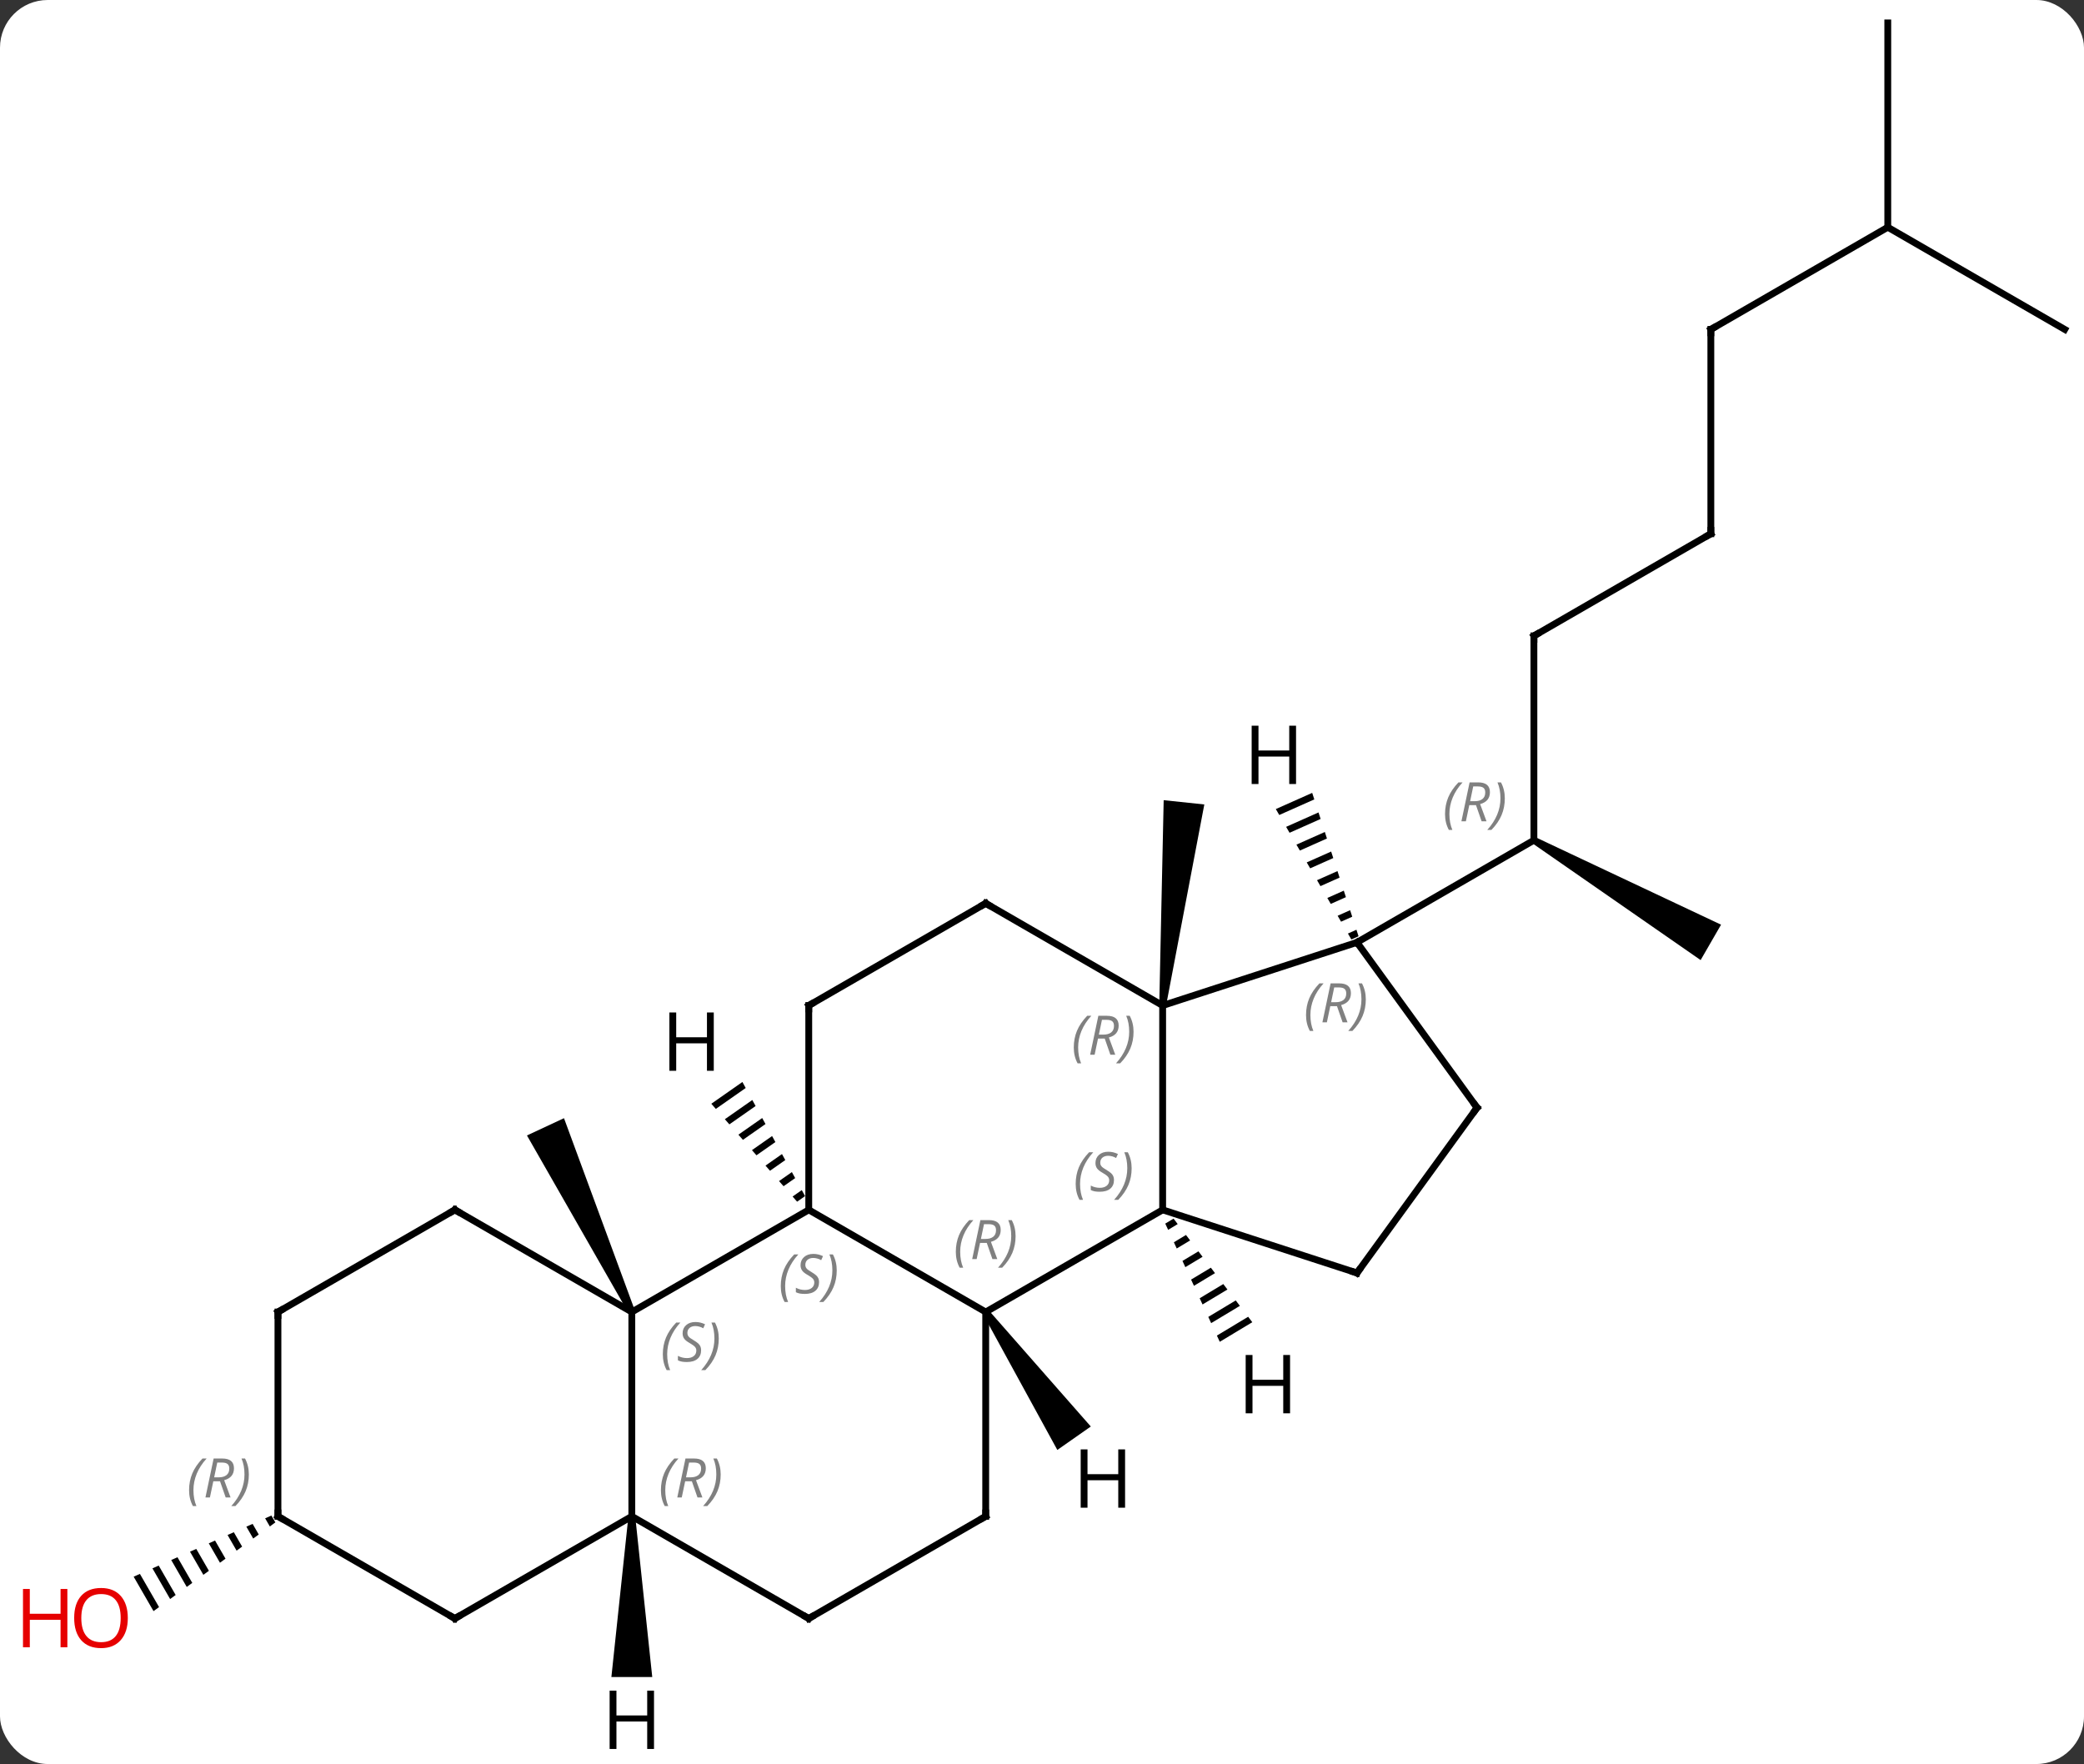 <svg width="306" viewBox="0 0 306 259" style="fill-opacity:1; color-rendering:auto; color-interpolation:auto; text-rendering:auto; stroke:black; stroke-linecap:square; stroke-miterlimit:10; shape-rendering:auto; stroke-opacity:1; fill:black; stroke-dasharray:none; font-weight:normal; stroke-width:1; font-family:'Open Sans'; font-style:normal; stroke-linejoin:miter; font-size:12; stroke-dashoffset:0; image-rendering:auto;" height="259" class="cas-substance-image" xmlns:xlink="http://www.w3.org/1999/xlink" xmlns="http://www.w3.org/2000/svg"><rect x="0" y="0" width="306" height="259" fill="#333333" stroke="none"/><svg class="cas-substance-single-component"><rect y="0" x="0" width="306" stroke="none" ry="7" rx="7" height="259" fill="white" class="cas-substance-group"/><svg y="0" x="0" width="306" viewBox="0 0 306 259" style="fill:black;" height="259" class="cas-substance-single-component-image"><svg><g><g transform="translate(159,128)" style="text-rendering:geometricPrecision; color-rendering:optimizeQuality; color-interpolation:linearRGB; stroke-linecap:butt; image-rendering:optimizeQuality;"><path style="stroke:none;" d="M12.212 19.687 L11.218 19.583 L11.866 -10.514 L17.834 -9.886 Z"/><line y2="-34.635" y1="-4.635" x2="66.228" x1="66.228" style="fill:none;"/><path style="stroke:none;" d="M65.978 -4.202 L66.478 -5.068 L93.708 7.767 L90.708 12.963 Z"/><line y2="10.365" y1="-4.635" x2="40.248" x1="66.228" style="fill:none;"/><line y2="-49.635" y1="-34.635" x2="92.208" x1="66.228" style="fill:none;"/><line y2="-79.635" y1="-49.635" x2="92.208" x1="92.208" style="fill:none;"/><line y2="-94.635" y1="-79.635" x2="118.188" x1="92.208" style="fill:none;"/><line y2="-79.635" y1="-94.635" x2="144.171" x1="118.188" style="fill:none;"/><line y2="-124.635" y1="-94.635" x2="118.188" x1="118.188" style="fill:none;"/><path style="stroke:none;" d="M-65.775 64.424 L-66.681 64.846 L-81.625 38.714 L-76.187 36.178 Z"/><path style="stroke:none;" d="M-119.15 94.518 L-120.07 94.926 L-120.07 94.926 L-119.382 96.119 L-119.382 96.119 L-118.568 95.527 L-119.15 94.518 ZM-121.908 95.743 L-122.828 96.151 L-121.821 97.895 L-121.008 97.303 L-121.008 97.303 L-121.908 95.743 ZM-124.666 96.967 L-125.585 97.375 L-125.585 97.375 L-124.261 99.672 L-124.261 99.672 L-123.448 99.08 L-124.666 96.967 ZM-127.424 98.191 L-128.344 98.599 L-128.344 98.599 L-126.701 101.448 L-125.888 100.856 L-125.888 100.856 L-127.424 98.191 ZM-130.182 99.416 L-131.101 99.824 L-131.101 99.824 L-129.141 103.224 L-128.327 102.632 L-128.327 102.632 L-130.182 99.416 ZM-132.94 100.64 L-133.859 101.048 L-133.859 101.048 L-131.58 105.001 L-131.58 105.001 L-130.767 104.409 L-132.94 100.64 ZM-135.698 101.864 L-136.617 102.272 L-136.617 102.272 L-134.02 106.777 L-134.02 106.777 L-133.207 106.185 L-133.207 106.185 L-135.698 101.864 ZM-138.456 103.089 L-139.375 103.497 L-139.375 103.497 L-136.459 108.553 L-136.459 108.553 L-135.646 107.961 L-138.456 103.089 Z"/><line y2="64.635" y1="49.635" x2="-14.265" x1="11.715" style="fill:none;"/><line y2="19.635" y1="49.635" x2="11.715" x1="11.715" style="fill:none;"/><line y2="58.905" y1="49.635" x2="40.248" x1="11.715" style="fill:none;"/><line y2="49.635" y1="64.635" x2="-40.248" x1="-14.265" style="fill:none;"/><line y2="94.635" y1="64.635" x2="-14.265" x1="-14.265" style="fill:none;"/><line y2="10.365" y1="19.635" x2="40.248" x1="11.715" style="fill:none;"/><line y2="4.635" y1="19.635" x2="-14.265" x1="11.715" style="fill:none;"/><line y2="34.635" y1="58.905" x2="57.879" x1="40.248" style="fill:none;"/><line y2="64.635" y1="49.635" x2="-66.228" x1="-40.248" style="fill:none;"/><line y2="19.635" y1="49.635" x2="-40.248" x1="-40.248" style="fill:none;"/><line y2="109.635" y1="94.635" x2="-40.248" x1="-14.265" style="fill:none;"/><line y2="34.635" y1="10.365" x2="57.879" x1="40.248" style="fill:none;"/><line y2="19.635" y1="4.635" x2="-40.248" x1="-14.265" style="fill:none;"/><line y2="94.635" y1="64.635" x2="-66.228" x1="-66.228" style="fill:none;"/><line y2="49.635" y1="64.635" x2="-92.208" x1="-66.228" style="fill:none;"/><line y2="94.635" y1="109.635" x2="-66.228" x1="-40.248" style="fill:none;"/><line y2="109.635" y1="94.635" x2="-92.208" x1="-66.228" style="fill:none;"/><line y2="64.635" y1="49.635" x2="-118.188" x1="-92.208" style="fill:none;"/><line y2="94.635" y1="109.635" x2="-118.188" x1="-92.208" style="fill:none;"/><line y2="94.635" y1="64.635" x2="-118.188" x1="-118.188" style="fill:none;"/><path style="stroke:none;" d="M13.318 50.922 L12.099 51.655 L12.099 51.655 L12.521 52.569 L12.521 52.569 L13.926 51.723 L13.926 51.723 L13.318 50.922 ZM15.143 53.324 L13.363 54.395 L13.363 54.395 L13.784 55.309 L13.784 55.309 L15.752 54.125 L15.752 54.125 L15.143 53.324 ZM16.969 55.726 L14.626 57.135 L14.626 57.135 L15.047 58.048 L15.047 58.048 L17.578 56.527 L17.578 56.527 L16.969 55.726 ZM18.795 58.128 L15.89 59.875 L15.89 59.875 L16.311 60.788 L16.311 60.788 L19.403 58.928 L19.403 58.928 L18.795 58.128 ZM20.62 60.529 L17.153 62.615 L17.153 62.615 L17.574 63.528 L17.574 63.528 L21.229 61.33 L21.229 61.33 L20.62 60.529 ZM22.446 62.931 L18.417 65.355 L18.417 65.355 L18.838 66.268 L18.838 66.268 L23.054 63.732 L23.054 63.732 L22.446 62.931 ZM24.271 65.333 L19.68 68.095 L19.68 68.095 L20.101 69.008 L24.88 66.134 L24.88 66.134 L24.271 65.333 Z"/><path style="stroke:none;" d="M-14.675 64.922 L-13.855 64.348 L1.166 81.446 L-3.749 84.887 Z"/><path style="stroke:none;" d="M-49.99 30.863 L-54.556 34.057 L-53.893 34.814 L-49.506 31.744 L-49.506 31.744 L-49.99 30.863 ZM-48.537 33.508 L-52.567 36.328 L-52.567 36.328 L-51.904 37.085 L-51.904 37.085 L-48.053 34.39 L-48.537 33.508 ZM-47.084 36.154 L-50.578 38.598 L-50.578 38.598 L-49.915 39.355 L-49.915 39.355 L-46.6 37.036 L-46.6 37.036 L-47.084 36.154 ZM-45.632 38.799 L-48.589 40.869 L-48.589 40.869 L-47.926 41.626 L-47.926 41.626 L-45.147 39.681 L-45.147 39.681 L-45.632 38.799 ZM-44.179 41.445 L-46.6 43.139 L-46.6 43.139 L-45.937 43.896 L-45.937 43.896 L-43.694 42.327 L-43.694 42.327 L-44.179 41.445 ZM-42.726 44.091 L-44.611 45.41 L-43.948 46.166 L-43.948 46.166 L-42.241 44.973 L-42.726 44.091 ZM-41.273 46.736 L-42.621 47.68 L-41.959 48.437 L-40.788 47.618 L-40.788 47.618 L-41.273 46.736 Z"/><path style="stroke:none;" d="M33.673 -11.586 L28.333 -9.209 L28.837 -8.339 L33.983 -10.629 L33.983 -10.629 L33.673 -11.586 ZM34.601 -8.715 L29.845 -6.598 L29.845 -6.598 L30.35 -5.728 L34.911 -7.758 L34.601 -8.715 ZM35.53 -5.844 L31.358 -3.987 L31.862 -3.117 L35.839 -4.887 L35.53 -5.844 ZM36.458 -2.974 L32.871 -1.377 L33.375 -0.507 L36.767 -2.017 L36.458 -2.974 ZM37.386 -0.103 L34.383 1.234 L34.887 2.104 L34.887 2.104 L37.695 0.854 L37.386 -0.103 ZM38.314 2.768 L35.896 3.845 L36.4 4.715 L38.624 3.725 L38.314 2.768 ZM39.242 5.639 L37.408 6.455 L37.408 6.455 L37.912 7.326 L37.912 7.326 L39.552 6.596 L39.242 5.639 ZM40.171 8.51 L38.921 9.066 L39.425 9.936 L39.425 9.936 L40.48 9.467 L40.171 8.51 Z"/><path style="stroke:none;" d="M-66.728 94.635 L-65.728 94.635 L-63.228 118.229 L-69.228 118.229 Z"/></g><g transform="translate(159,128)" style="font-size:8.4px; fill:gray; text-rendering:geometricPrecision; image-rendering:optimizeQuality; color-rendering:optimizeQuality; font-family:'Open Sans'; font-style:italic; stroke:gray; color-interpolation:linearRGB;"><path style="stroke:none;" d="M53.179 -8.471 Q53.179 -9.799 53.648 -10.924 Q54.117 -12.049 55.148 -13.127 L55.757 -13.127 Q54.788 -12.065 54.304 -10.893 Q53.82 -9.721 53.82 -8.487 Q53.82 -7.159 54.257 -6.143 L53.742 -6.143 Q53.179 -7.174 53.179 -8.471 ZM56.739 -9.784 L56.239 -7.409 L55.583 -7.409 L56.786 -13.127 L58.036 -13.127 Q59.77 -13.127 59.77 -11.69 Q59.77 -10.33 58.333 -9.94 L59.27 -7.409 L58.552 -7.409 L57.724 -9.784 L56.739 -9.784 ZM57.317 -12.534 Q56.927 -10.612 56.864 -10.362 L57.52 -10.362 Q58.27 -10.362 58.677 -10.69 Q59.083 -11.018 59.083 -11.643 Q59.083 -12.112 58.825 -12.323 Q58.567 -12.534 57.974 -12.534 L57.317 -12.534 ZM61.956 -10.784 Q61.956 -9.455 61.48 -8.323 Q61.003 -7.19 59.988 -6.143 L59.378 -6.143 Q61.316 -8.299 61.316 -10.784 Q61.316 -12.112 60.878 -13.127 L61.394 -13.127 Q61.956 -12.065 61.956 -10.784 Z"/></g><g transform="translate(159,128)" style="stroke-linecap:butt; font-size:8.4px; text-rendering:geometricPrecision; image-rendering:optimizeQuality; color-rendering:optimizeQuality; font-family:'Open Sans'; font-style:italic; color-interpolation:linearRGB; stroke-miterlimit:5;"><path style="fill:none;" d="M66.228 -34.135 L66.228 -34.635 L66.661 -34.885"/><path style="fill:none;" d="M91.775 -49.385 L92.208 -49.635 L92.208 -50.135"/><path style="fill:none;" d="M92.208 -79.135 L92.208 -79.635 L92.641 -79.885"/></g><g transform="translate(159,128)" style="stroke-linecap:butt; fill:rgb(230,0,0); text-rendering:geometricPrecision; color-rendering:optimizeQuality; image-rendering:optimizeQuality; font-family:'Open Sans'; stroke:rgb(230,0,0); color-interpolation:linearRGB; stroke-miterlimit:5;"><path style="stroke:none;" d="M-140.233 109.565 Q-140.233 111.627 -141.273 112.807 Q-142.312 113.987 -144.155 113.987 Q-146.046 113.987 -147.077 112.823 Q-148.108 111.658 -148.108 109.549 Q-148.108 107.455 -147.077 106.307 Q-146.046 105.158 -144.155 105.158 Q-142.296 105.158 -141.265 106.33 Q-140.233 107.502 -140.233 109.565 ZM-147.062 109.565 Q-147.062 111.299 -146.319 112.205 Q-145.577 113.112 -144.155 113.112 Q-142.733 113.112 -142.007 112.213 Q-141.28 111.315 -141.28 109.565 Q-141.28 107.83 -142.007 106.94 Q-142.733 106.049 -144.155 106.049 Q-145.577 106.049 -146.319 106.948 Q-147.062 107.846 -147.062 109.565 Z"/><path style="stroke:none;" d="M-149.108 113.862 L-150.108 113.862 L-150.108 109.83 L-154.624 109.83 L-154.624 113.862 L-155.624 113.862 L-155.624 105.299 L-154.624 105.299 L-154.624 108.94 L-150.108 108.94 L-150.108 105.299 L-149.108 105.299 L-149.108 113.862 Z"/></g><g transform="translate(159,128)" style="stroke-linecap:butt; font-size:8.4px; fill:gray; text-rendering:geometricPrecision; image-rendering:optimizeQuality; color-rendering:optimizeQuality; font-family:'Open Sans'; font-style:italic; stroke:gray; color-interpolation:linearRGB; stroke-miterlimit:5;"><path style="stroke:none;" d="M-1.054 45.838 Q-1.054 44.51 -0.585 43.385 Q-0.116 42.26 0.915 41.182 L1.524 41.182 Q0.556 42.244 0.071 43.416 Q-0.413 44.588 -0.413 45.823 Q-0.413 47.151 0.024 48.166 L-0.491 48.166 Q-1.054 47.135 -1.054 45.838 ZM4.569 45.244 Q4.569 46.073 4.022 46.526 Q3.475 46.979 2.475 46.979 Q2.069 46.979 1.756 46.924 Q1.444 46.869 1.163 46.729 L1.163 46.073 Q1.788 46.401 2.491 46.401 Q3.116 46.401 3.491 46.104 Q3.866 45.807 3.866 45.291 Q3.866 44.979 3.663 44.752 Q3.459 44.526 2.897 44.198 Q2.303 43.869 2.077 43.541 Q1.85 43.213 1.85 42.76 Q1.85 42.026 2.366 41.565 Q2.881 41.104 3.725 41.104 Q4.1 41.104 4.436 41.182 Q4.772 41.26 5.147 41.432 L4.881 42.026 Q4.631 41.869 4.311 41.783 Q3.991 41.698 3.725 41.698 Q3.194 41.698 2.873 41.971 Q2.553 42.244 2.553 42.713 Q2.553 42.916 2.623 43.065 Q2.694 43.213 2.834 43.346 Q2.975 43.479 3.397 43.729 Q3.959 44.073 4.162 44.268 Q4.366 44.463 4.467 44.698 Q4.569 44.932 4.569 45.244 ZM7.163 43.526 Q7.163 44.854 6.687 45.987 Q6.21 47.119 5.194 48.166 L4.585 48.166 Q6.523 46.01 6.523 43.526 Q6.523 42.198 6.085 41.182 L6.601 41.182 Q7.163 42.244 7.163 43.526 Z"/><path style="stroke:none;" d="M-18.654 55.799 Q-18.654 54.471 -18.185 53.346 Q-17.716 52.221 -16.685 51.143 L-16.076 51.143 Q-17.044 52.205 -17.529 53.377 Q-18.013 54.549 -18.013 55.783 Q-18.013 57.112 -17.576 58.127 L-18.091 58.127 Q-18.654 57.096 -18.654 55.799 ZM-15.094 54.487 L-15.594 56.862 L-16.25 56.862 L-15.047 51.143 L-13.797 51.143 Q-12.063 51.143 -12.063 52.58 Q-12.063 53.94 -13.5 54.33 L-12.563 56.862 L-13.281 56.862 L-14.11 54.487 L-15.094 54.487 ZM-14.516 51.737 Q-14.906 53.658 -14.969 53.908 L-14.313 53.908 Q-13.563 53.908 -13.156 53.58 Q-12.75 53.252 -12.75 52.627 Q-12.75 52.158 -13.008 51.947 Q-13.266 51.737 -13.86 51.737 L-14.516 51.737 ZM-9.877 53.487 Q-9.877 54.815 -10.353 55.947 Q-10.83 57.08 -11.845 58.127 L-12.455 58.127 Q-10.517 55.971 -10.517 53.487 Q-10.517 52.158 -10.955 51.143 L-10.439 51.143 Q-9.877 52.205 -9.877 53.487 Z"/><path style="stroke:none;" d="M-1.334 25.799 Q-1.334 24.471 -0.865 23.346 Q-0.396 22.221 0.635 21.143 L1.244 21.143 Q0.275 22.205 -0.209 23.377 Q-0.693 24.549 -0.693 25.783 Q-0.693 27.111 -0.256 28.127 L-0.771 28.127 Q-1.334 27.096 -1.334 25.799 ZM2.226 24.486 L1.726 26.861 L1.07 26.861 L2.273 21.143 L3.523 21.143 Q5.257 21.143 5.257 22.58 Q5.257 23.94 3.82 24.33 L4.757 26.861 L4.039 26.861 L3.211 24.486 L2.226 24.486 ZM2.804 21.736 Q2.414 23.658 2.351 23.908 L3.007 23.908 Q3.757 23.908 4.164 23.58 Q4.57 23.252 4.57 22.627 Q4.57 22.158 4.312 21.947 Q4.054 21.736 3.461 21.736 L2.804 21.736 ZM7.443 23.486 Q7.443 24.815 6.967 25.947 Q6.49 27.08 5.475 28.127 L4.865 28.127 Q6.803 25.971 6.803 23.486 Q6.803 22.158 6.365 21.143 L6.881 21.143 Q7.443 22.205 7.443 23.486 Z"/><path style="fill:none; stroke:black;" d="M39.773 58.751 L40.248 58.905 L40.542 58.501"/><path style="stroke:none;" d="M-44.356 60.838 Q-44.356 59.51 -43.888 58.385 Q-43.419 57.26 -42.388 56.182 L-41.778 56.182 Q-42.747 57.244 -43.231 58.416 Q-43.716 59.588 -43.716 60.822 Q-43.716 62.151 -43.278 63.166 L-43.794 63.166 Q-44.356 62.135 -44.356 60.838 ZM-38.734 60.244 Q-38.734 61.072 -39.281 61.526 Q-39.828 61.979 -40.828 61.979 Q-41.234 61.979 -41.546 61.924 Q-41.859 61.869 -42.14 61.729 L-42.14 61.072 Q-41.515 61.401 -40.812 61.401 Q-40.187 61.401 -39.812 61.104 Q-39.437 60.807 -39.437 60.291 Q-39.437 59.979 -39.64 59.752 Q-39.843 59.526 -40.406 59.197 Q-40.999 58.869 -41.226 58.541 Q-41.453 58.213 -41.453 57.76 Q-41.453 57.026 -40.937 56.565 Q-40.421 56.104 -39.578 56.104 Q-39.203 56.104 -38.867 56.182 Q-38.531 56.26 -38.156 56.432 L-38.421 57.026 Q-38.671 56.869 -38.992 56.783 Q-39.312 56.697 -39.578 56.697 Q-40.109 56.697 -40.429 56.971 Q-40.749 57.244 -40.749 57.713 Q-40.749 57.916 -40.679 58.065 Q-40.609 58.213 -40.468 58.346 Q-40.328 58.479 -39.906 58.729 Q-39.343 59.072 -39.14 59.268 Q-38.937 59.463 -38.835 59.697 Q-38.734 59.932 -38.734 60.244 ZM-36.139 58.526 Q-36.139 59.854 -36.616 60.987 Q-37.092 62.119 -38.108 63.166 L-38.717 63.166 Q-36.78 61.01 -36.78 58.526 Q-36.78 57.197 -37.217 56.182 L-36.702 56.182 Q-36.139 57.244 -36.139 58.526 Z"/><path style="fill:none; stroke:black;" d="M-14.265 94.135 L-14.265 94.635 L-14.698 94.885"/><path style="stroke:none;" d="M32.769 21.04 Q32.769 19.711 33.237 18.586 Q33.706 17.461 34.737 16.383 L35.347 16.383 Q34.378 17.446 33.894 18.618 Q33.409 19.79 33.409 21.024 Q33.409 22.352 33.847 23.368 L33.331 23.368 Q32.769 22.336 32.769 21.04 ZM36.329 19.727 L35.829 22.102 L35.173 22.102 L36.376 16.383 L37.626 16.383 Q39.36 16.383 39.36 17.821 Q39.36 19.18 37.923 19.571 L38.86 22.102 L38.141 22.102 L37.313 19.727 L36.329 19.727 ZM36.907 16.977 Q36.516 18.899 36.454 19.149 L37.11 19.149 Q37.86 19.149 38.266 18.821 Q38.673 18.493 38.673 17.868 Q38.673 17.399 38.415 17.188 Q38.157 16.977 37.563 16.977 L36.907 16.977 ZM41.546 18.727 Q41.546 20.055 41.069 21.188 Q40.593 22.321 39.577 23.368 L38.968 23.368 Q40.905 21.211 40.905 18.727 Q40.905 17.399 40.468 16.383 L40.983 16.383 Q41.546 17.446 41.546 18.727 Z"/><path style="fill:none; stroke:black;" d="M-13.832 4.885 L-14.265 4.635 L-14.698 4.885"/><path style="fill:none; stroke:black;" d="M57.585 35.039 L57.879 34.635 L57.585 34.23"/><path style="stroke:none;" d="M-61.676 70.838 Q-61.676 69.51 -61.208 68.385 Q-60.739 67.26 -59.708 66.182 L-59.098 66.182 Q-60.067 67.244 -60.551 68.416 Q-61.036 69.588 -61.036 70.822 Q-61.036 72.151 -60.598 73.166 L-61.114 73.166 Q-61.676 72.135 -61.676 70.838 ZM-56.054 70.244 Q-56.054 71.072 -56.601 71.526 Q-57.147 71.979 -58.147 71.979 Q-58.554 71.979 -58.866 71.924 Q-59.179 71.869 -59.46 71.729 L-59.46 71.072 Q-58.835 71.401 -58.132 71.401 Q-57.507 71.401 -57.132 71.104 Q-56.757 70.807 -56.757 70.291 Q-56.757 69.979 -56.96 69.752 Q-57.163 69.526 -57.726 69.197 Q-58.319 68.869 -58.546 68.541 Q-58.772 68.213 -58.772 67.76 Q-58.772 67.026 -58.257 66.565 Q-57.741 66.104 -56.897 66.104 Q-56.522 66.104 -56.187 66.182 Q-55.851 66.26 -55.476 66.432 L-55.741 67.026 Q-55.991 66.869 -56.312 66.783 Q-56.632 66.697 -56.897 66.697 Q-57.429 66.697 -57.749 66.971 Q-58.069 67.244 -58.069 67.713 Q-58.069 67.916 -57.999 68.065 Q-57.929 68.213 -57.788 68.346 Q-57.647 68.479 -57.226 68.729 Q-56.663 69.072 -56.46 69.268 Q-56.257 69.463 -56.155 69.697 Q-56.054 69.932 -56.054 70.244 ZM-53.459 68.526 Q-53.459 69.854 -53.936 70.987 Q-54.412 72.119 -55.428 73.166 L-56.037 73.166 Q-54.1 71.01 -54.1 68.526 Q-54.1 67.197 -54.537 66.182 L-54.022 66.182 Q-53.459 67.244 -53.459 68.526 Z"/><path style="fill:none; stroke:black;" d="M-40.248 20.135 L-40.248 19.635 L-39.815 19.385"/><path style="fill:none; stroke:black;" d="M-39.815 109.385 L-40.248 109.635 L-40.681 109.385"/><path style="stroke:none;" d="M-61.956 90.799 Q-61.956 89.471 -61.488 88.346 Q-61.019 87.221 -59.988 86.143 L-59.378 86.143 Q-60.347 87.205 -60.831 88.377 Q-61.316 89.549 -61.316 90.784 Q-61.316 92.112 -60.878 93.127 L-61.394 93.127 Q-61.956 92.096 -61.956 90.799 ZM-58.396 89.487 L-58.896 91.862 L-59.553 91.862 L-58.349 86.143 L-57.099 86.143 Q-55.365 86.143 -55.365 87.58 Q-55.365 88.94 -56.803 89.33 L-55.865 91.862 L-56.584 91.862 L-57.412 89.487 L-58.396 89.487 ZM-57.818 86.737 Q-58.209 88.659 -58.271 88.909 L-57.615 88.909 Q-56.865 88.909 -56.459 88.58 Q-56.053 88.252 -56.053 87.627 Q-56.053 87.159 -56.31 86.948 Q-56.568 86.737 -57.162 86.737 L-57.818 86.737 ZM-53.179 88.487 Q-53.179 89.815 -53.656 90.948 Q-54.132 92.08 -55.148 93.127 L-55.757 93.127 Q-53.82 90.971 -53.82 88.487 Q-53.82 87.159 -54.257 86.143 L-53.742 86.143 Q-53.179 87.205 -53.179 88.487 Z"/><path style="fill:none; stroke:black;" d="M-91.775 49.885 L-92.208 49.635 L-92.641 49.885"/><path style="fill:none; stroke:black;" d="M-91.775 109.385 L-92.208 109.635 L-92.641 109.385"/><path style="fill:none; stroke:black;" d="M-117.755 64.385 L-118.188 64.635 L-118.188 65.135"/><path style="fill:none; stroke:black;" d="M-117.755 94.885 L-118.188 94.635 L-118.188 94.135"/><path style="stroke:none;" d="M-131.237 90.799 Q-131.237 89.471 -130.768 88.346 Q-130.299 87.221 -129.268 86.143 L-128.659 86.143 Q-129.628 87.205 -130.112 88.377 Q-130.596 89.549 -130.596 90.784 Q-130.596 92.112 -130.159 93.127 L-130.674 93.127 Q-131.237 92.096 -131.237 90.799 ZM-127.677 89.487 L-128.177 91.862 L-128.833 91.862 L-127.63 86.143 L-126.38 86.143 Q-124.646 86.143 -124.646 87.58 Q-124.646 88.94 -126.083 89.33 L-125.146 91.862 L-125.864 91.862 L-126.692 89.487 L-127.677 89.487 ZM-127.099 86.737 Q-127.489 88.659 -127.552 88.909 L-126.896 88.909 Q-126.146 88.909 -125.739 88.58 Q-125.333 88.252 -125.333 87.627 Q-125.333 87.159 -125.591 86.948 Q-125.849 86.737 -126.442 86.737 L-127.099 86.737 ZM-122.46 88.487 Q-122.46 89.815 -122.936 90.948 Q-123.413 92.08 -124.428 93.127 L-125.038 93.127 Q-123.1 90.971 -123.1 88.487 Q-123.1 87.159 -123.538 86.143 L-123.022 86.143 Q-122.46 87.205 -122.46 88.487 Z"/></g><g transform="translate(159,128)" style="stroke-linecap:butt; text-rendering:geometricPrecision; color-rendering:optimizeQuality; image-rendering:optimizeQuality; font-family:'Open Sans'; color-interpolation:linearRGB; stroke-miterlimit:5;"><path style="stroke:none;" d="M30.423 79.507 L29.423 79.507 L29.423 75.476 L24.907 75.476 L24.907 79.507 L23.907 79.507 L23.907 70.945 L24.907 70.945 L24.907 74.585 L29.423 74.585 L29.423 70.945 L30.423 70.945 L30.423 79.507 Z"/><path style="stroke:none;" d="M6.198 93.367 L5.198 93.367 L5.198 89.336 L0.682 89.336 L0.682 93.367 L-0.318 93.367 L-0.318 84.805 L0.682 84.805 L0.682 88.445 L5.198 88.445 L5.198 84.805 L6.198 84.805 L6.198 93.367 Z"/><path style="stroke:none;" d="M-54.195 29.218 L-55.195 29.218 L-55.195 25.187 L-59.711 25.187 L-59.711 29.218 L-60.711 29.218 L-60.711 20.656 L-59.711 20.656 L-59.711 24.296 L-55.195 24.296 L-55.195 20.656 L-54.195 20.656 L-54.195 29.218 Z"/><path style="stroke:none;" d="M31.302 -12.887 L30.302 -12.887 L30.302 -16.918 L25.786 -16.918 L25.786 -12.887 L24.786 -12.887 L24.786 -21.449 L25.786 -21.449 L25.786 -17.809 L30.302 -17.809 L30.302 -21.449 L31.302 -21.449 L31.302 -12.887 Z"/><path style="stroke:none;" d="M-62.97 128.791 L-63.97 128.791 L-63.97 124.76 L-68.486 124.76 L-68.486 128.791 L-69.486 128.791 L-69.486 120.229 L-68.486 120.229 L-68.486 123.869 L-63.97 123.869 L-63.97 120.229 L-62.97 120.229 L-62.97 128.791 Z"/></g></g></svg></svg></svg></svg>